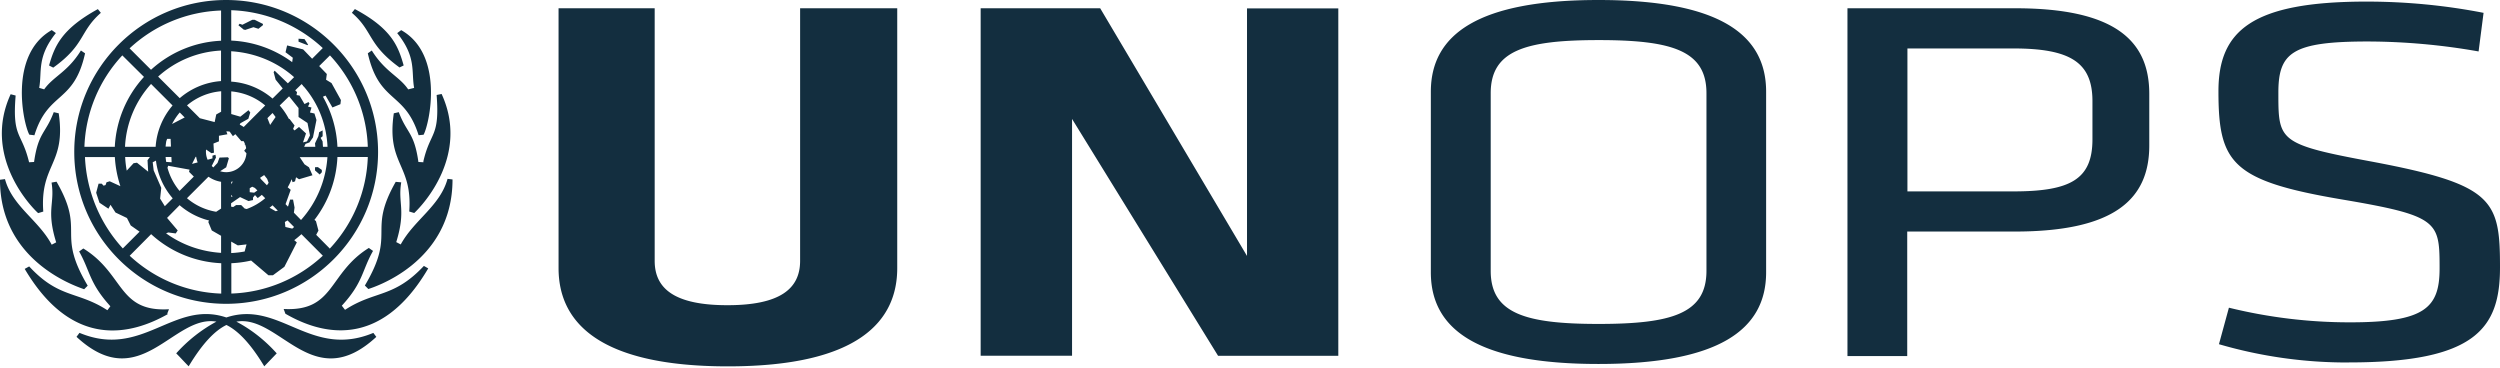 <svg xmlns="http://www.w3.org/2000/svg" viewBox="0 0 1000 147"><path fill="#132e3f" d="M261.874 3.307v101.044c0 11.256 8.167 17.73 29.085 17.73s29.086-6.474 29.086-17.73V3.307h38.848V107.26c0 21.077-15.34 39.286-67.734 39.286-52.395 0-67.735-18.21-67.735-39.286V3.307h38.45zM31.795 133.138c25.122 10.499 37.493-13.248 58.65-6.176l.12.02c21.316-7.092 33.668 16.655 58.77 6.176l1.195 1.594c-25.5 23.587-38.649-9.085-55.98-6.096 6.175 3.267 11.554 7.57 16.136 12.69l-4.98 5.18c-5.578-9.264-10.559-14.284-15.14-16.536-4.603 2.252-9.524 7.272-15.102 16.536-2.191-2.232-2.988-3.188-4.98-5.18a59.505 59.505 0 0116.077-12.69c-17.332-2.989-30.48 29.683-55.96 6.076zM639.394 0c47.872 0 67.057 13.507 67.057 36.656v72.277c0 23.15-19.205 36.656-67.057 36.656-47.853 0-67.058-13.507-67.058-36.656V36.696C572.336 13.546 591.581 0 639.394 0zm307.215.638c15.739 0 31.477 1.494 46.817 4.502l-1.992 15.44a257.67 257.67 0 00-44.227-3.985c-30.281 0-35.86 4.383-35.86 20.46v1.13c.015 18.134.738 19.646 36.856 26.362C997.41 73.771 1000 79.807 1000 106.921c0 24.105-9.363 38.05-60.363 38.05l-.26.022a182.354 182.354 0 01-51.796-7.313l3.984-14.602a202.102 202.102 0 0048.41 5.857c29.784 0 35.86-5.658 35.86-21.516v-1.106c-.027-17.754-1.043-20.081-38.45-26.426-44.724-7.51-50.004-14.603-50.004-43.39 0-24.205 13.348-35.86 59.228-35.86zM806.12 3.307c39.844 0 53.59 12.95 53.59 34.226v20.659c0 21.516-13.945 34.425-53.79 34.425h-43.03v49.805h-23.907V3.347l.06-.04h67.077zm-366.045 0l58.73 99.072V3.347h36.517v138.975H487.23l-58.41-94.748v94.708h-36.558V3.307h47.813zM33.329 99.39c16.496 10.16 13.747 25.5 34.266 24.305l-.717 1.793h.18v.2c-14.145 7.968-37.852 14.542-57.177-18.13l1.793-.996c11.953 12.95 19.325 9.762 31.278 17.532l1.195-1.594c-8.507-9.364-8.009-13.946-12.491-21.914zm114.213-.219c.597.458 1.673 1.196 1.673 1.196-4.522 7.968-3.885 12.55-12.49 21.914l1.234 1.593v.02h.12c11.953-7.77 19.324-4.582 31.476-17.531l1.734.996c-19.285 32.871-43.052 26.297-57.136 18.13 0 0-.379-1.097-.698-1.894 20.52 1.076 17.73-14.264 34.087-24.424zm491.891-83.134c-29.205 0-43.15 4.104-43.15 21.237v71.061c0 17.113 13.945 21.237 43.15 21.237 29.206 0 43.151-4.104 43.151-21.237V37.274c0-17.113-13.945-21.237-43.15-21.237zM90.465 0c33.549 0 60.762 27.213 60.762 60.762 0 33.548-27.193 60.762-60.762 60.762-33.568 0-60.761-27.214-60.761-60.762C29.704 27.213 56.897 0 90.465 0zM60.463 93.673h-.02l-8.566 8.626a56.495 56.495 0 0036.616 15.14v-12.152a44.336 44.336 0 01-28.03-11.614zm60.104 0a44.954 44.954 0 01-2.864 2.402l1.032.885-4.98 9.762-4.583 3.386h-1.793l-6.93-5.89c-2.584.59-5.23.951-7.912 1.07v12.132a56.402 56.402 0 0036.597-15.14zM1.992 71.639C4.941 82.536 15.46 88.035 20.68 97.876l1.793-.936c-4.044-13.029-.458-15.42-1.853-23.906l1.992-.359c11.754 20.38-.358 19.982 12.472 41.597l-1.395 1.395h-.02v.04C32.373 115.108-.04 105.546 0 71.897zm177.026-.1l1.992.24c0 33.668-32.273 43.33-33.668 43.828l-1.394-1.395c12.75-21.575.797-21.137 12.352-41.497v.02l2.19.2c-1.394 8.566 1.993 10.956-1.991 23.905l1.793.937c5.379-9.842 15.738-15.36 18.726-26.237zM92.477 96.636v4.588a40.57 40.57 0 005.38-.625l.757-2.841-3.487.398-2.65-1.52zM71.898 82.018l-5.073 5.143 4.256 5.018-.796 1.195-2.989-.398-.867.36c6.376 4.613 14.016 7.298 22.004 7.808v-6.829l-3.725-2.136-1.395-3.387.332-.59a28.472 28.472 0 01-11.747-6.084v-.1zm75.225-19.224h-12.152a44.262 44.262 0 01-9.193 25.152l.607.507.996 3.785-.905 1.694 5.507 5.558v-.12a56.351 56.351 0 0015.14-36.576zm-101.183.04l-11.952-.001.032.63c.73 13.16 5.917 25.685 14.66 35.415l.447.492 6.706-6.706-3.538-2.478-1.514-2.988-4.582-2.191-1.992-3.088-.837 1.554-3.586-2.39-1.315-3.985.957-3.626H40.7l.717.797.797-.24.398-1.115 1.275-.398 4.27 1.956a45.414 45.414 0 01-2.218-11.638zm69.077 25.331l-1.064.627.2 1.992 2.757.666c.245-.212.488-.427.729-.646l-2.622-2.639zm15.95-25.311l-11.078-.001 1.914 2.87 1.793 1.195 1.394 3.187-5.379 1.594-1.195-.797-.399 1.634-.996.338-.343-1.2a28.458 28.458 0 01-1.602 3.259l1.208.99-2.062 5.743.953.975.073-.144.797-2.67h1.176l.597 3.188-.261 2.063 2.851 2.917a41.788 41.788 0 0010.517-24.557l.042-.584zM4.263 37.692l1.993.518c-1.395 17.133 2.39 14.344 5.378 26.696l1.993-.12c1.693-11.953 4.681-11.355 7.869-19.922l1.992.458c2.988 20.58-7.53 20.221-6.176 39.306l-1.992.598h-.08C11.654 81.979-6.873 61.917 4.263 37.692zm172.385-.1c11.156 24.305-7.332 44.227-10.957 47.614l-1.993-.598c1.355-19.065-9.164-18.686-6.175-39.286l1.992-.458c3.187 8.507 6.156 7.969 7.849 19.922l1.992.12v-.419c2.83-12.152 6.594-9.363 5.3-26.496zm-93.195 33.13h-.1l-8.566 8.567a24.09 24.09 0 0011.689 5.42l1.957-1.28V72.715a11.93 11.93 0 01-4.632-1.76l-.348-.232zm25.56 11.396c-.388.336-.785.662-1.19.976l2.445 1.395.872-.229zm-4.284-4.178l-1.633 1.29L102 78.033l-.797.996v.996l-1.793.399-3.386-1.594-3.583 2.479-.009 1.336.842.17 1.196-.798h1.992l1.394 1.395.81.192a23.942 23.942 0 007.418-4.316l-1.355-1.349zm-42.34-13.69l-1.308.656.398 3.267 3.028 6.972-.458 4.304 1.883 3.03 3.157-3.15c-3.685-4.253-6.037-9.502-6.7-15.078zm30.075 13.68l-.005.75.577-.047-.572-.703zm8.422-3.242l-.996.598v1.594l1.792.199 1.281-.897-1.017-1.012-1.06-.482zm704.458-55.303H762.97V76.56h42.374c22.83 0 31.636-4.821 31.636-20.819V40.202c-.1-15.26-8.885-20.818-31.636-20.818zM67.256 66.3l-.266.809a24.507 24.507 0 004.829 9.252l5.71-5.725-1.905-1.905.199-.877-8.567-1.554zm38.41 3.725l-1.594 1.056.177.443 2.525 2.584.685-.975-.598-1.593-1.195-1.515zM93.129 72.6c-.209.044-.42.083-.632.116l-.006.975zm34.013-5.761l1.593 1.136v.916l-.856.916-1.873-1.633v-1.275l1.136-.06zM90.538 52.535l.425 1.174-3.386.598v2.231l-2.192.877.2 3.666-.997.199-2.16-1.474a8.032 8.032 0 00.614 4.087l1.945-.521v-1.116l1.195-.339.2 1.116-1.689 3.338c.203.21.416.41.64.598l1.666-1.785.797-2.151 3.347-.12.398.399v.02l-1.056 3.586-2.43 1.568a7.864 7.864 0 002.43.384 8.103 8.103 0 008.091-7.57l-.899-.996.784-1.009a7.826 7.826 0 00-.341-1.371l-.244-.15.064-.32a7.916 7.916 0 00-.505-.996h-.893L94.15 53.67l-.996.796-1.269-1.812a8.2 8.2 0 00-1.4-.12l.052.001zM59.965 62.793h-9.901c.086 1.844.3 3.67.633 5.466l2.734-2.975 1.354-.2 4.483 3.587-.26-4.582.957-1.296zm18.507-.079l-.23.002-1.423 2.847 2.243-.602a11.597 11.597 0 01-.59-2.247zm-9.912.08l-2.32.02c.053.656.133 1.309.24 1.956l2.171.136-.091-2.112zm-8.137-29.206A40.296 40.296 0 0050.004 58.73h12.252c.398-6.096 2.79-11.894 6.773-16.535zm71.56-11.435l-4.308 4.277 3.053 3.174-.3 2.291 2.192 1.335v.02l3.746 6.773-.2 1.654-3.187 1.314-2.75-4.76-1.06.46a44.3 44.3 0 015.802 20.039h12.152a56.351 56.351 0 00-15.14-36.577zm-83.035-.02a56.546 56.546 0 00-15.18 36.597H45.92c.518-10.4 4.622-20.3 11.674-27.97l-8.626-8.567h-.02zm71.7 11.495l-2.567 2.507.733.7-.199 1.196 1.195.2 1.993 3.386 1.593-.797.399.598-.598 1.195 1.395.398-.598 1.993 1.793.398.797 2.59-1.395 6.973-1.394 1.992-1.594.597-.542 1.175h4.462l-.115-1.394 1.355-2.869.299-1.593 1.394-.717v2.35l-.797.638h-.02l.797 1.394.153 2.191h1.82c-.381-8.892-3.675-17.403-9.533-24.175l-.25-.109-.025-.206a39.133 39.133 0 00-.552-.61zM68.252 55.542h-1.395l-.338.897c-.127.73-.22 1.467-.28 2.211h2.144l-.131-3.108zm47.379-17.014l-3.75 3.667a27.947 27.947 0 013.665 5.358l.279.04 1.992 2.59-.568 1.326.05.146.518.52 1.793-1.394 2.79 2.59-1.196 3.586 1.594-.399 1.195-2.39-.996-4.98-3.586-2.391V43.21l-3.78-4.683zM20.699 12.033l1.653 1.195c-7.67 9.622-5.478 15.34-6.673 21.914l1.992.598c3.745-5.26 9.363-6.893 14.702-15.54l1.654 1.136c-4.463 20.221-14.782 15.002-20.26 32.772l-2.033-.24c-2.45-4.382-8.407-31.994 8.965-41.835zm139.772.02c17.332 9.761 11.356 37.413 8.965 41.836l-1.992.199c-5.578-17.75-15.739-12.57-20.32-32.772l1.593-1.115c5.379 8.626 10.957 10.26 14.543 15.539v.02l2.39-.598c-1.195-6.574.997-12.252-6.773-21.914zM92.497 36.557v9.061l3.626 1.059 3.267-2.59.718.897-.777 2.53-3.188 1.793-.253.564c.55.267 1.08.578 1.588.93l8.606-8.606c-3.825-3.248-8.606-5.2-13.587-5.638zm16.516 8.646l-2.05 2.048 1.093 2.733 2.178-3.168a26.209 26.209 0 00-1.221-1.613zm-37.115-.22a24.476 24.476 0 00-3.078 4.61l5.051-2.61zm16.575-8.486a24.185 24.185 0 00-13.666 5.658l5.136 5.136 5.92 1.538.638-3.048 1.945-1.086zM92.478 20.5v12.152c6.096.398 11.893 2.79 16.535 6.773l4.076-4.049-2.841-3.52-.797-2.99.398-.597 5.299 5.063 2.49-2.473c-6.784-6.044-15.42-9.608-24.563-10.317l-.597-.042zm-4.065-.28a40.441 40.441 0 00-25.16 10.42l8.645 8.626a28.375 28.375 0 0116.535-6.833h-.02zm.02-16.016a56.402 56.402 0 00-36.596 15.14l8.566 8.567c7.71-7.033 17.611-11.157 28.03-11.615zm-49.286-.558l1.195 1.494c-8.606 7.57-6.176 12.69-19.045 21.914l-1.674-.857c2.192-7.73 4.98-14.583 19.524-22.551zm102.797-.02c14.742 7.889 17.332 14.822 19.523 22.551l-1.658.81-.432-.316c-12.23-9.015-10.23-14.14-18.3-21.265l-.329-.286zm-49.447.458v12.152a44.346 44.346 0 0124.377 8.627l.247-1.774-2.909-2.19.638-2.73 6.415 1.594 3.588 3.731 4.26-4.27A56.496 56.496 0 0093.157 4.11l-.659-.026zm26.915 11.395l2.39.16 1.495 2.33-.1-.1-.2.2-3.585-1.394v-1.196zm-17.571-7.57l3.327 1.654v.498l-1.793 1.454-1.992-.638-3.387 1.116v-.1h-.438L95.366 10.1l.478-.597 1.116.398 3.984-1.992h.897z"/></svg>